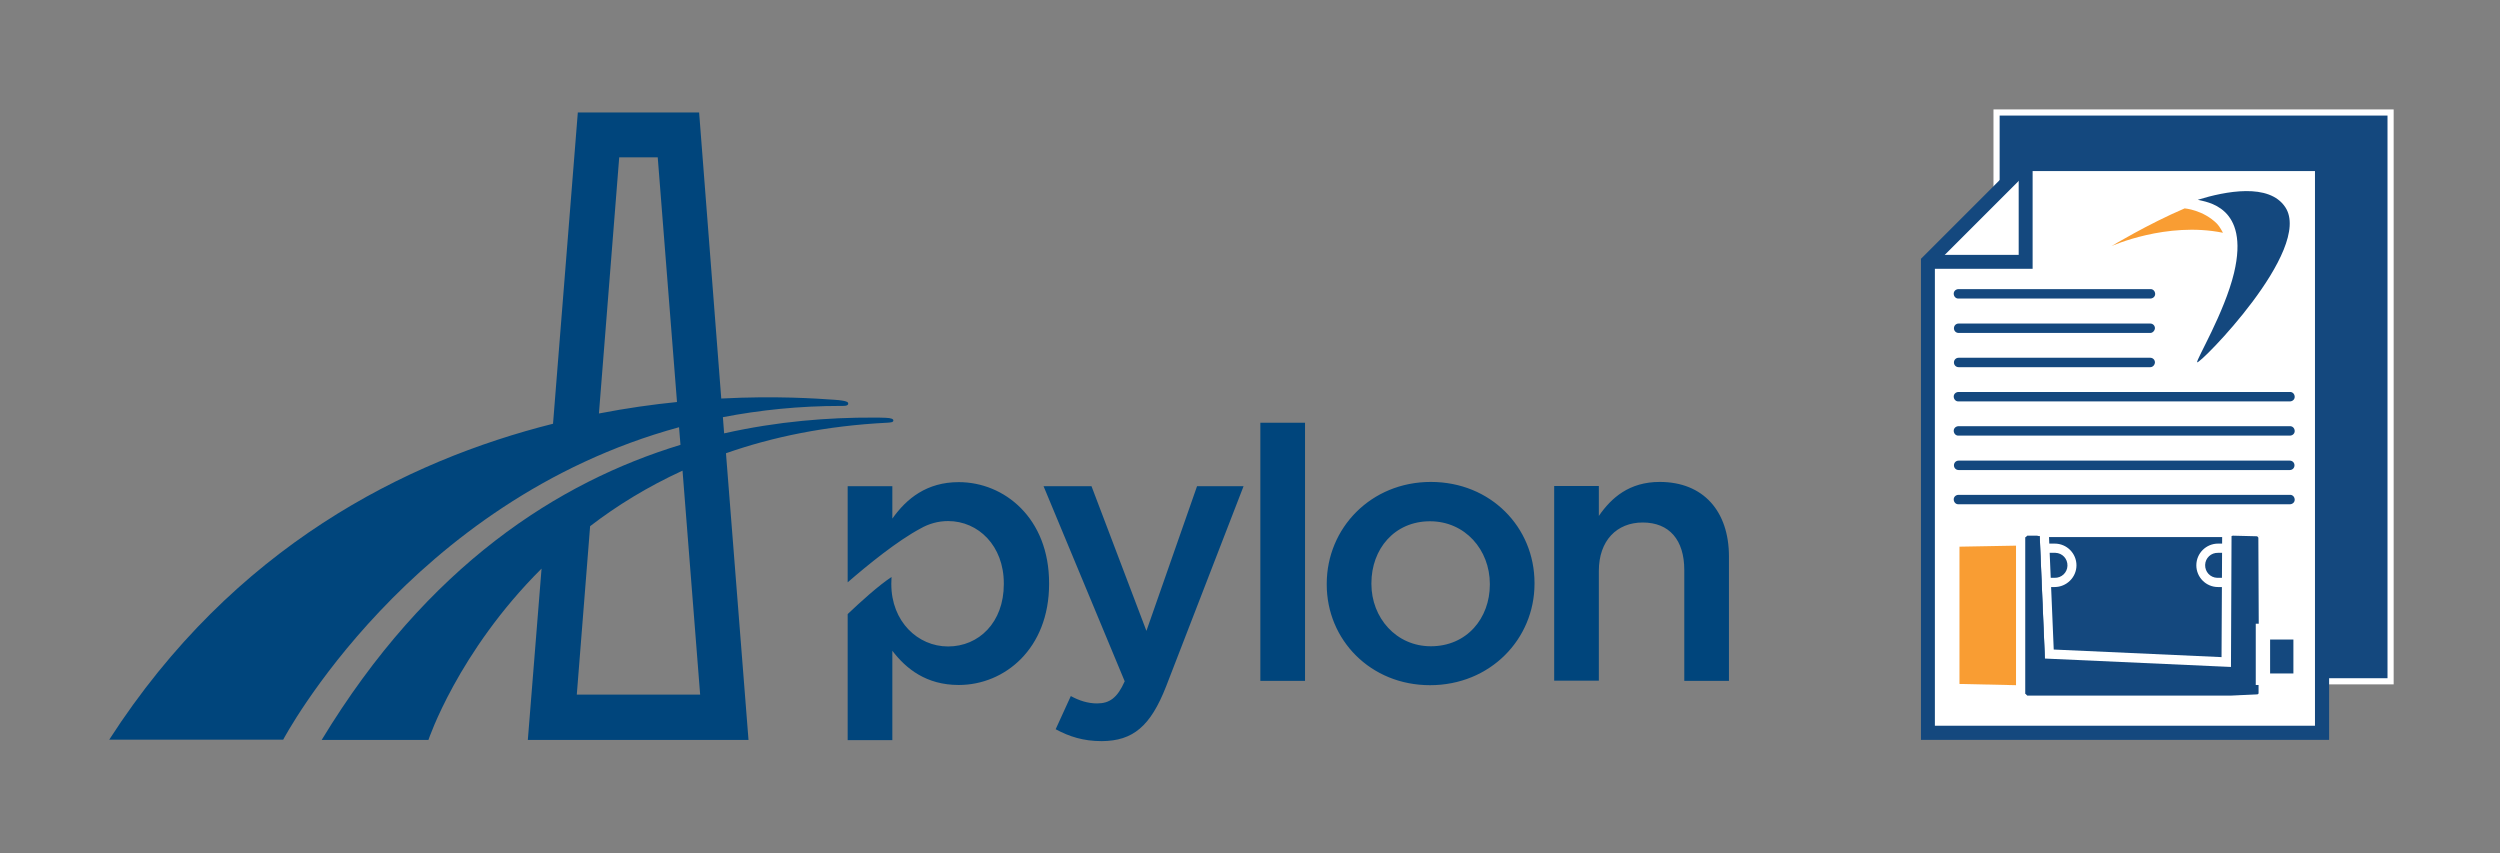 <svg version="1.1" id="Ebene_2_00000037655623724182476430000002112761572816900253_" xmlns="http://www.w3.org/2000/svg" x="0" y="0" viewBox="0 0 1220.1 416.5" style="enable-background:new 0 0 1220.1 416.5" xml:space="preserve"><rect x="0" y="0" width="1220.1" height="416.5" fill="#808080" stroke="none"/><style>.st0{fill:#00457c}.st2{fill:#fff}.st3{fill:#14487e}.st7{fill:#f99d33}</style><path class="st0" d="m333.1 229.7 8.6 109.3h-60.2l6.5-82.2c13-10 27.9-19.2 45.1-27.1m-2.7-33.5c-11.9 1.2-24.7 3-38.1 5.6l9.9-125H321l9.4 119.4zm105.6 9c0-.7-1-1.2-3.8-1.3-1.9-.1-4.4-.1-5.7-.1-22.1-.1-46.9 1.8-73.1 7.7l-.6-7.9c18.1-3.5 37.3-5.5 57.8-5.5 1 0 3 .1 3.3-.8.3-1-.6-1.3-1.8-1.6 0 0-1.8-.4-4.9-.6-8.7-.6-28.5-2-55.2-.6L341.2 54.9H282l-12.1 151.9c-71.6 18-155.8 59.8-216.6 154.2h84.9s61.5-116.5 193.2-152.5l.7 8.6c-59.4 18.1-123.3 58.6-175.1 144h52.1s14.3-42.9 55.2-83.6l-6.7 83.6h107.7l-11-139.9c22.8-8 48.9-13.4 78.7-14.9 1.7-.1 3-.2 3-1.1"/><path class="st0" d="M512 284.6c0-31.7-21.8-49.3-44.1-49.3-15.5 0-25.4 7.9-32.4 17.8v-15.8h-21.8v46.9c9.8-8.5 24.3-20.3 35.6-26.3 4-2.3 8.6-3.6 13.4-3.6 14.8 0 27.2 12.1 27.2 30.4v.4c0 18.7-12.2 30.4-27.2 30.4-14.8 0-27.7-12.2-27.7-30.4v-.4c0-1 .1-2.1.1-3.1-6.4 4.2-15.3 12.3-21.4 18.1v61.5h21.8v-43.6c6.7 8.8 16.6 16.7 32.4 16.7 22.5 0 44.1-17.8 44.1-49.3v-.4zm57.1 50.4 37.8-97.7h-22.7l-24.7 70.6-26.8-70.6h-23.4l39.6 95.2c-3.6 8.1-7.4 10.8-13.5 10.8-4.5 0-8.8-1.4-12.8-3.6l-7.4 16.2c6.7 3.6 13.5 5.8 22.5 5.8 15.3-.1 23.8-7.3 31.4-26.7m46-2.7h21.8v-126h-21.8v126zm112-47c0 16.4-11.2 30.1-28.8 30.1-16.9 0-29-13.9-29-30.4v-.4c0-16.6 11.2-30.2 28.6-30.2 17.1 0 29.2 13.9 29.2 30.6v.3zm21.8-.4v-.4c0-27.2-21.4-49.3-50.6-49.3-29.2 0-50.8 22.5-50.8 49.7v.4c0 27 21.4 49.1 50.4 49.1 29.4 0 51-22.5 51-49.5m73.1 47.4h21.8v-60.7c0-22-12.4-36.4-33.8-36.4-14.8 0-23.6 7.7-29.7 16.6v-14.6h-21.8v95h21.8v-53.6c0-14.8 8.8-23.6 21.4-23.6 13 0 20.3 8.5 20.3 23.2v54.1z"/><g id="Doku_3.0"><path d="M974.4 54.9h192.3v277.6H974.4V54.9z" style="fill:#14487e;stroke:#fff;stroke-width:3;stroke-miterlimit:10"/><path class="st2" d="M1133.3 357.6H940.9V127.7L988.6 80h144.6v277.6h.1z"/><path class="st3" d="M1136.7 361.1H937.5V126.3l49.7-49.7h149.5v284.5zm-192.4-6.9h185.5V83.5H990l-45.7 45.7v225z"/><path class="st3" d="M992 131.2h-51.1v-6.8h44.3V80.1h6.8v51.1zm-4 212-.8-.8-2.6-.1v-84h2.6l.8-.7h6.8l.9.2h93.1l.8-.2 13.9.4 2.7 2.9.1 43.8 1.4.8v.1h.8v2.8h14.7v24.2h-14.7v3h-1.3l-1 1v3.9l-3 2.2-14 .6-101.2-.1z"/><path class="st2" d="m1089.9 260.9 12.1.3.8.9.1 44.9h.9l.5.3v1.6h.8v2.8h14.7v17.4H1105v3h-.8v1.5l-.4.4h-1.1v4.7l-.8.5-12.9.6h-99.8l-.8-.8h-.4v-77.3h.6l.7-.7h5l.9.2h93.8l.9-.3m-.6-6.8-.8.2H995.6l-.6-.1h-8.5l-.8.8-4.6.1v90.7l4.5.1.8.8h102.9l12.9-.6 2.1-.1 1.7-1.2.8-.6 2.8-2V339h2.2v-3h14.7v-31h-14.7v-2.8h-2.2l-.1-40v-2.6l-1.8-1.9-.8-.9-2-2.2-2.9-.1-12.1-.3-.6-.1z"/><path class="st3" d="m1000.1 319.2-2.5-59.4h89.1l-.3 63.3-86.3-3.9z"/><path class="st2" d="m1084.5 262.1-.3 58.6-81.9-3.7-2.3-54.9h84.5m4.6-4.5h-93.8l2.7 63.8 90.8 4.1.3-67.9z"/><path class="st2" d="M1087.1 286.5h-4.6c-5.9 0-10.6-4.8-10.6-10.6 0-5.9 4.8-10.6 10.6-10.6h4.6v4.5h-4.6c-3.4-.1-6.2 2.5-6.3 5.9-.1 3.4 2.5 6.2 5.9 6.3H1087v4.5zm-84.4 0h-3.9V282h3.9c3.4.1 6.2-2.5 6.3-5.9.1-3.4-2.5-6.2-5.9-6.3H998.2v-4.5h4.6c5.9 0 10.6 4.8 10.6 10.6s-4.8 10.6-10.7 10.6z"/><path d="m995.3 261.1 2.7 64.2" style="fill:none;stroke:#14487e;stroke-width:.29;stroke-miterlimit:3.86"/><path d="M1102.8 307h.9l.5.3v1.6h.8v2.8h14.7v17.4H1105v3h-.8v1.5l-.4.4h-1.1v4.7l-.8.6-12.9.6h-99.8l-.8-.8-32-.7-.7-.9v-74.3l.7-.9 32.1-.6.7-.7h5l.9.2h93.8l.8-.2 12.1.3.8.9.2 44.8z" style="fill:none;stroke:#fff;stroke-width:.86;stroke-miterlimit:3.86"/><path d="M1104.4 304.4v29.9" style="fill:none;stroke:#fff;stroke-width:7;stroke-miterlimit:3.86"/><path class="st7" d="m954.7 264.5 31.4-.6v72.7l-31.4-.6-.7-.8v-69.9l.7-.8z"/><path class="st2" d="m988.4 339-34.7-.7-2-2.2v-71.6l1.9-2.3 34.8-.7V339zm-32.1-5.2 27.6.6v-68.1l-27.6.5v67z"/><path class="st7" d="M1082 109.2c-6.8-6.8-15.8-7.5-15.8-7.5-17.8 7.6-35.7 18.4-35.7 18.4s26.8-12.1 54.4-6.5c0 0-1.6-3.1-2.9-4.4z"/><path class="st3" d="M1115.3 101.1c-7.9-11.9-29.1-7.8-42.7-3.6 3.9 1.1 25.5 2.9 17.7 35.7-4.7 19.5-18.6 42.5-18 43.6.8 1.6 56.8-55 43-75.7zm2.2 94.8H955.9c-1.3.1-2.3-.9-2.4-2.2-.1-1.3.9-2.3 2.2-2.4H1117.5c1.3-.1 2.3.9 2.4 2.2.1 1.3-.9 2.3-2.2 2.4h-.2zm0 16.7H955.9c-1.3.1-2.3-.9-2.4-2.2-.1-1.3.9-2.3 2.2-2.4H1117.5c1.3-.1 2.3.9 2.4 2.2.1 1.3-.9 2.3-2.2 2.4h-.2zm0 16.8H955.9c-1.3 0-2.3-1-2.3-2.3s1-2.3 2.3-2.3h161.6c1.3 0 2.3 1 2.3 2.3s-1 2.3-2.3 2.3zm-68.1-83.7h-93.5c-1.3.1-2.3-.9-2.4-2.2-.1-1.3.9-2.3 2.2-2.4h93.7c1.3-.1 2.3.9 2.4 2.2.1 1.3-.9 2.3-2.2 2.4h-.2zm0 16.8h-93.5c-1.3 0-2.3-1-2.3-2.3 0-1.3 1-2.3 2.3-2.3h93.5c1.3 0 2.3 1 2.3 2.3-.1 1.2-1.1 2.3-2.3 2.3zm0 16.7h-93.5c-1.3 0-2.3-1-2.3-2.3 0-1.3 1-2.3 2.3-2.3h93.5c1.3 0 2.3 1 2.3 2.3-.1 1.3-1.1 2.3-2.3 2.3zm68.1 66.9H955.9c-1.3.1-2.3-.9-2.4-2.2s.9-2.3 2.2-2.4H1117.5c1.3-.1 2.3.9 2.4 2.2.1 1.3-.9 2.3-2.2 2.4h-.2z"/></g></svg>